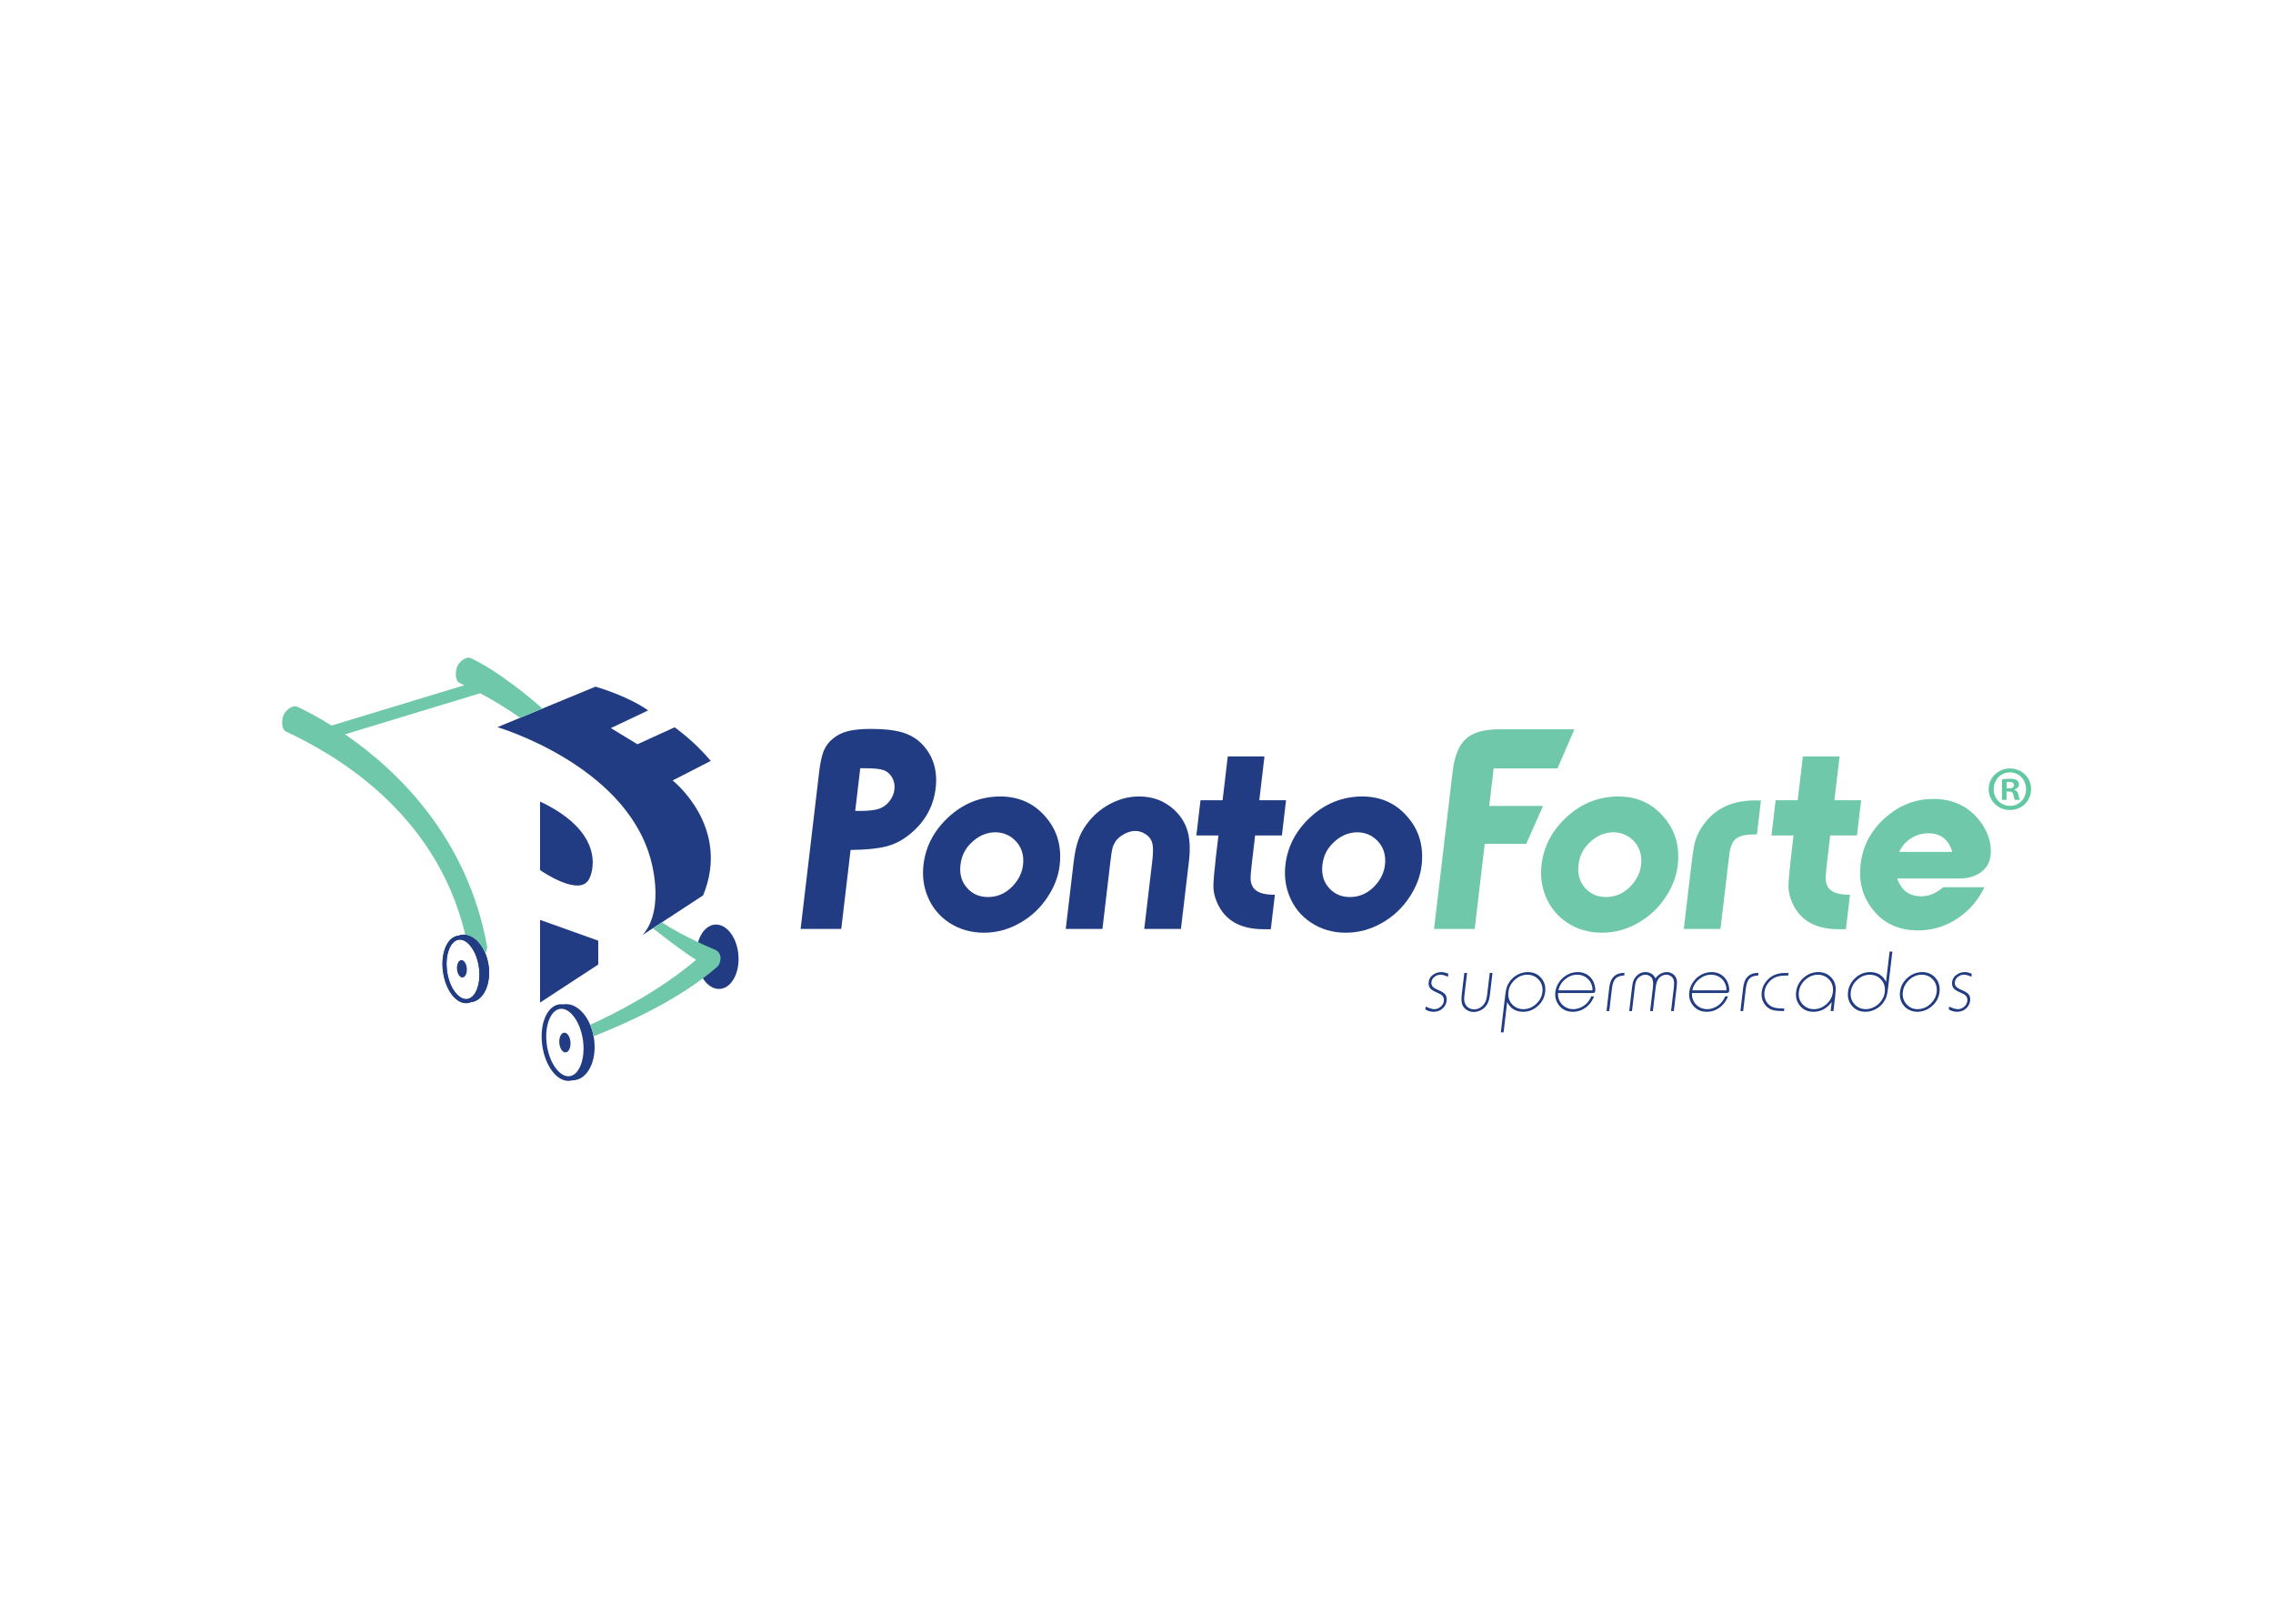 <?xml version="1.0" encoding="UTF-8" standalone="no"?>
<svg
   xmlns:dc="http://purl.org/dc/elements/1.1/"
   xmlns:cc="http://creativecommons.org/ns#"
   xmlns:rdf="http://www.w3.org/1999/02/22-rdf-syntax-ns#"
   xmlns:svg="http://www.w3.org/2000/svg"
   xmlns="http://www.w3.org/2000/svg"
   viewBox="0 0 793.701 566.929"
   height="566.929"
   width="793.701"
   xml:space="preserve"
   id="svg2"
   version="1.1"><defs
     id="defs6"><clipPath
       id="clipPath18"
       clipPathUnits="userSpaceOnUse"><path
         id="path16"
         d="M 0,425.197 H 595.276 V 0 H 0 Z" /></clipPath></defs><g
     transform="matrix(1.333,0,0,-1.333,0,566.929)"
     id="g10"><g
       id="g12"><g
         clip-path="url(#clipPath18)"
         id="g14"><g
           transform="translate(379.303,169.464)"
           id="g20"><path
             id="path22"
             style="fill:#223c83;fill-opacity:1;fill-rule:nonzero;stroke:none"
             d="m 0,0 c -0.773,0.358 -1.422,0.537 -1.948,0.537 -0.586,0 -1.115,-0.186 -1.585,-0.559 -0.472,-0.374 -0.738,-0.82 -0.798,-1.337 -0.056,-0.466 0.033,-0.848 0.264,-1.149 0.231,-0.302 0.647,-0.581 1.249,-0.84 1.002,-0.419 1.658,-0.796 1.969,-1.131 0.427,-0.45 0.596,-1.043 0.508,-1.783 -0.103,-0.876 -0.504,-1.599 -1.205,-2.171 -0.614,-0.495 -1.363,-0.742 -2.247,-0.742 -0.677,0 -1.389,0.197 -2.135,0.594 l 0.092,0.776 c 0.952,-0.457 1.713,-0.684 2.285,-0.684 0.677,0 1.284,0.266 1.82,0.8 0.38,0.387 0.603,0.844 0.665,1.37 0.081,0.686 -0.154,1.226 -0.701,1.623 -0.133,0.092 -0.698,0.37 -1.695,0.834 -0.527,0.244 -0.927,0.529 -1.2,0.857 -0.341,0.411 -0.471,0.952 -0.392,1.622 0.106,0.892 0.575,1.585 1.412,2.08 0.581,0.351 1.223,0.526 1.923,0.526 0.558,0 1.16,-0.15 1.81,-0.446 z" /></g><g
           transform="translate(383.584,170.458)"
           id="g24"><path
             id="path26"
             style="fill:#223c83;fill-opacity:1;fill-rule:nonzero;stroke:none"
             d="M 0,0 H 0.721 L 0.062,-5.564 c -0.078,-0.664 -0.108,-1.159 -0.09,-1.486 0.019,-0.328 0.097,-0.655 0.232,-0.983 0.196,-0.464 0.505,-0.83 0.922,-1.096 0.418,-0.267 0.897,-0.401 1.438,-0.401 0.518,0 1.009,0.126 1.474,0.378 0.463,0.251 0.851,0.597 1.161,1.04 0.231,0.335 0.403,0.685 0.519,1.05 0.115,0.366 0.212,0.869 0.287,1.509 L 6.661,0 H 7.382 L 6.709,-5.69 C 6.566,-6.901 6.27,-7.823 5.821,-8.456 5.455,-8.981 4.971,-9.404 4.37,-9.724 c -0.625,-0.328 -1.262,-0.491 -1.91,-0.491 -0.853,0 -1.583,0.266 -2.189,0.8 -0.47,0.418 -0.771,0.912 -0.906,1.479 -0.135,0.568 -0.139,1.381 -0.014,2.44 z" /></g><g
           transform="translate(400.114,170.001)"
           id="g28"><path
             id="path30"
             style="fill:#223c83;fill-opacity:1;fill-rule:nonzero;stroke:none"
             d="m 0,0 c -1.334,0 -2.52,-0.529 -3.559,-1.588 -0.813,-0.823 -1.284,-1.775 -1.412,-2.856 -0.169,-1.425 0.199,-2.579 1.099,-3.463 0.773,-0.746 1.704,-1.119 2.793,-1.119 1.326,0 2.492,0.494 3.501,1.484 0.869,0.854 1.374,1.859 1.511,3.017 0.162,1.371 -0.229,2.513 -1.171,3.428 C 2.028,-0.389 1.109,-0.022 0,0 m -5.302,-7.152 -0.938,-7.942 h -0.721 l 1.146,9.69 c 0.106,0.906 0.242,1.611 0.404,2.113 0.163,0.503 0.412,0.994 0.751,1.474 0.559,0.8 1.289,1.424 2.187,1.875 0.819,0.418 1.674,0.628 2.565,0.628 1.524,0 2.726,-0.553 3.609,-1.657 C 4.498,-1.962 4.815,-3.143 4.653,-4.514 4.469,-6.075 3.748,-7.37 2.492,-8.398 1.42,-9.274 0.219,-9.712 -1.113,-9.712 c -1.943,0 -3.339,0.853 -4.189,2.56" /></g><g
           transform="translate(417.161,165.898)"
           id="g32"><path
             id="path34"
             style="fill:#223c83;fill-opacity:1;fill-rule:nonzero;stroke:none"
             d="M 0,0 C 0.021,0.572 -0.062,1.094 -0.25,1.565 -0.569,2.404 -1.103,3.051 -1.848,3.508 -2.486,3.904 -3.203,4.103 -3.994,4.103 -5.146,4.103 -6.195,3.708 -7.146,2.92 -8.096,2.132 -8.688,1.158 -8.924,0 Z m 0.421,-1.564 c -0.411,-1.03 -0.955,-1.852 -1.629,-2.469 -1.146,-1.051 -2.46,-1.576 -3.946,-1.576 -1.508,0 -2.698,0.541 -3.567,1.622 -0.832,1.02 -1.167,2.213 -1.005,3.576 0.119,1.005 0.502,1.939 1.153,2.8 0.542,0.715 1.199,1.283 1.972,1.702 0.862,0.465 1.761,0.697 2.699,0.697 1.348,0 2.465,-0.453 3.347,-1.359 C 0.104,2.751 0.519,1.874 0.688,0.8 0.742,0.419 0.754,0.107 0.726,-0.137 0.696,-0.381 0.629,-0.533 0.519,-0.594 0.408,-0.655 0.146,-0.685 -0.264,-0.685 h -8.763 c -0.046,-0.769 0.092,-1.47 0.414,-2.102 0.341,-0.655 0.817,-1.17 1.428,-1.543 0.638,-0.397 1.351,-0.594 2.135,-0.594 0.784,0 1.552,0.201 2.3,0.606 1.114,0.601 1.923,1.519 2.427,2.754 z" /></g><g
           transform="translate(425.557,170.48)"
           id="g36"><path
             id="path38"
             style="fill:#223c83;fill-opacity:1;fill-rule:nonzero;stroke:none"
             d="M 0,0 -0.081,-0.686 C -1.12,-0.716 -1.883,-0.988 -2.365,-1.502 -2.85,-2.017 -3.164,-2.891 -3.31,-4.125 l -0.695,-5.884 h -0.721 l 0.705,5.953 C -3.784,-1.337 -2.444,0.016 0,0" /></g><g
           transform="translate(433.639,169.041)"
           id="g40"><path
             id="path42"
             style="fill:#223c83;fill-opacity:1;fill-rule:nonzero;stroke:none"
             d="M 0,0 C 0.319,0.434 0.652,0.766 0.998,0.994 1.636,1.428 2.294,1.646 2.972,1.646 3.467,1.646 3.933,1.521 4.368,1.274 4.803,1.026 5.129,0.697 5.349,0.286 5.515,-0.042 5.612,-0.389 5.643,-0.754 5.67,-1.12 5.644,-1.664 5.558,-2.388 L 4.827,-8.569 H 4.106 l 0.731,6.181 C 4.941,-1.505 4.926,-0.842 4.787,-0.4 4.666,-0.004 4.425,0.322 4.062,0.577 3.7,0.832 3.298,0.96 2.856,0.96 2.445,0.96 2.046,0.852 1.658,0.635 1.271,0.417 0.965,0.133 0.74,-0.217 0.406,-0.727 0.184,-1.455 0.071,-2.399 l -0.729,-6.17 h -0.72 l 0.734,6.215 c 0.124,1.043 0.052,1.817 -0.215,2.32 -0.164,0.297 -0.408,0.537 -0.733,0.72 -0.324,0.183 -0.671,0.274 -1.037,0.274 -0.373,0 -0.743,-0.093 -1.112,-0.279 -0.368,-0.188 -0.678,-0.437 -0.928,-0.749 -0.214,-0.268 -0.37,-0.56 -0.47,-0.88 -0.098,-0.321 -0.189,-0.838 -0.274,-1.555 L -6.13,-8.569 h -0.721 l 0.752,6.364 c 0.079,0.67 0.197,1.209 0.352,1.617 0.154,0.407 0.389,0.778 0.703,1.113 0.682,0.747 1.499,1.121 2.451,1.121 C -1.999,1.646 -1.469,1.496 -1,1.2 -0.532,0.902 -0.199,0.503 0,0" /></g><g
           transform="translate(452.242,165.898)"
           id="g44"><path
             id="path46"
             style="fill:#223c83;fill-opacity:1;fill-rule:nonzero;stroke:none"
             d="M 0,0 C 0.021,0.572 -0.062,1.094 -0.25,1.565 -0.569,2.404 -1.103,3.051 -1.849,3.508 -2.486,3.904 -3.203,4.103 -3.994,4.103 -5.146,4.103 -6.195,3.708 -7.146,2.92 -8.096,2.132 -8.688,1.158 -8.924,0 Z m 0.421,-1.564 c -0.411,-1.03 -0.955,-1.852 -1.629,-2.469 -1.146,-1.051 -2.46,-1.576 -3.946,-1.576 -1.508,0 -2.698,0.541 -3.568,1.622 -0.831,1.02 -1.166,2.213 -1.005,3.576 0.12,1.005 0.503,1.939 1.154,2.8 0.542,0.715 1.199,1.283 1.972,1.702 0.862,0.465 1.761,0.697 2.699,0.697 1.348,0 2.465,-0.453 3.347,-1.359 C 0.104,2.751 0.519,1.874 0.688,0.8 0.742,0.419 0.754,0.107 0.726,-0.137 0.696,-0.381 0.629,-0.533 0.519,-0.594 0.408,-0.655 0.146,-0.685 -0.264,-0.685 h -8.763 c -0.046,-0.769 0.092,-1.47 0.414,-2.102 0.341,-0.655 0.817,-1.17 1.428,-1.543 0.638,-0.397 1.351,-0.594 2.135,-0.594 0.784,0 1.552,0.201 2.3,0.606 1.114,0.601 1.923,1.519 2.427,2.754 z" /></g><g
           transform="translate(460.637,170.48)"
           id="g48"><path
             id="path50"
             style="fill:#223c83;fill-opacity:1;fill-rule:nonzero;stroke:none"
             d="M 0,0 -0.082,-0.686 C -1.12,-0.716 -1.883,-0.988 -2.366,-1.502 -2.85,-2.017 -3.164,-2.891 -3.31,-4.125 l -0.696,-5.884 h -0.72 l 0.704,5.953 C -3.784,-1.337 -2.444,0.016 0,0" /></g><g
           transform="translate(468.43,169.772)"
           id="g52"><path
             id="path54"
             style="fill:#223c83;fill-opacity:1;fill-rule:nonzero;stroke:none"
             d="m 0,0 h -0.719 c -0.907,0 -1.661,-0.104 -2.264,-0.309 -0.77,-0.258 -1.44,-0.704 -2.01,-1.337 -0.699,-0.769 -1.111,-1.66 -1.231,-2.673 -0.109,-0.93 0.055,-1.76 0.495,-2.492 0.388,-0.639 0.902,-1.099 1.539,-1.381 0.637,-0.283 1.485,-0.423 2.544,-0.423 0.121,0 0.332,0.003 0.629,0.011 L -1.1,-9.301 c -1.232,0 -2.171,0.08 -2.815,0.24 -1.074,0.266 -1.903,0.911 -2.492,1.931 -0.482,0.83 -0.659,1.759 -0.538,2.787 0.158,1.333 0.742,2.481 1.754,3.44 1.011,0.953 2.277,1.474 3.796,1.566 0.299,0.015 0.791,0.023 1.476,0.023 z" /></g><g
           transform="translate(476.255,170.001)"
           id="g56"><path
             id="path58"
             style="fill:#223c83;fill-opacity:1;fill-rule:nonzero;stroke:none"
             d="m 0,0 c -1.279,0 -2.429,-0.477 -3.448,-1.428 -0.916,-0.861 -1.446,-1.893 -1.588,-3.097 -0.16,-1.356 0.217,-2.484 1.132,-3.382 0.757,-0.746 1.688,-1.119 2.793,-1.119 1.294,0 2.448,0.486 3.463,1.462 0.876,0.837 1.381,1.828 1.516,2.971 C 4.03,-3.223 3.691,-2.1 2.851,-1.224 2.104,-0.438 1.155,-0.03 0,0 m 3.577,-7.152 c -1.253,-1.707 -2.85,-2.56 -4.793,-2.56 -1.546,0 -2.759,0.566 -3.638,1.701 -0.759,0.99 -1.06,2.157 -0.901,3.497 0.19,1.601 0.94,2.914 2.249,3.943 1.058,0.838 2.239,1.257 3.542,1.257 1.287,0 2.369,-0.415 3.246,-1.246 0.803,-0.754 1.246,-1.703 1.332,-2.845 0.03,-0.45 -0.006,-1.116 -0.11,-1.999 L 4.017,-9.529 H 3.296 Z" /></g><g
           transform="translate(489.833,170.001)"
           id="g60"><path
             id="path62"
             style="fill:#223c83;fill-opacity:1;fill-rule:nonzero;stroke:none"
             d="m 0,0 c -1.309,0 -2.477,-0.499 -3.5,-1.497 -0.871,-0.846 -1.373,-1.848 -1.51,-3.005 -0.164,-1.387 0.226,-2.529 1.171,-3.428 0.759,-0.731 1.679,-1.096 2.761,-1.096 0.777,0 1.54,0.206 2.291,0.616 0.812,0.442 1.459,1.044 1.938,1.806 0.412,0.647 0.66,1.321 0.742,2.022 0.169,1.424 -0.199,2.578 -1.1,3.462 C 2.05,-0.396 1.118,-0.022 0,0 m 4.225,-1.874 0.938,7.941 h 0.72 L 4.737,-3.622 C 4.631,-4.528 4.496,-5.233 4.333,-5.736 4.171,-6.239 3.92,-6.729 3.582,-7.21 3.023,-8.011 2.294,-8.635 1.396,-9.084 0.569,-9.503 -0.286,-9.712 -1.17,-9.712 c -1.523,0 -2.727,0.552 -3.609,1.656 -0.797,0.991 -1.116,2.171 -0.952,3.542 0.183,1.562 0.905,2.857 2.162,3.886 1.07,0.875 2.272,1.314 3.605,1.314 1.943,0 3.338,-0.854 4.189,-2.56" /></g><g
           transform="translate(503.424,170.001)"
           id="g64"><path
             id="path66"
             style="fill:#223c83;fill-opacity:1;fill-rule:nonzero;stroke:none"
             d="m 0,0 c -1.304,0 -2.464,-0.507 -3.482,-1.52 -0.855,-0.853 -1.35,-1.85 -1.485,-2.994 -0.157,-1.333 0.201,-2.449 1.077,-3.347 0.754,-0.777 1.673,-1.165 2.754,-1.165 1.356,0 2.54,0.505 3.55,1.519 0.856,0.853 1.349,1.84 1.482,2.959 0.158,1.341 -0.2,2.468 -1.075,3.383 C 2.096,-0.411 1.155,-0.022 0,0 m 0.081,0.686 c 1.515,0 2.725,-0.561 3.63,-1.68 C 4.493,-1.969 4.804,-3.158 4.638,-4.56 4.453,-6.121 3.713,-7.411 2.419,-8.433 1.337,-9.286 0.12,-9.712 -1.228,-9.712 c -0.824,0 -1.59,0.205 -2.303,0.617 -0.828,0.472 -1.432,1.139 -1.81,1.999 -0.355,0.792 -0.478,1.654 -0.368,2.582 0.188,1.584 0.932,2.892 2.233,3.919 1.043,0.83 2.229,1.258 3.557,1.281" /></g><g
           transform="translate(516.426,169.464)"
           id="g68"><path
             id="path70"
             style="fill:#223c83;fill-opacity:1;fill-rule:nonzero;stroke:none"
             d="m 0,0 c -0.773,0.358 -1.422,0.537 -1.948,0.537 -0.587,0 -1.115,-0.186 -1.585,-0.559 -0.472,-0.374 -0.738,-0.82 -0.799,-1.337 -0.055,-0.466 0.033,-0.848 0.264,-1.149 0.232,-0.302 0.648,-0.581 1.25,-0.84 1.002,-0.419 1.658,-0.796 1.969,-1.131 0.426,-0.45 0.596,-1.043 0.508,-1.783 -0.103,-0.876 -0.505,-1.599 -1.205,-2.171 -0.614,-0.495 -1.364,-0.742 -2.247,-0.742 -0.678,0 -1.389,0.197 -2.135,0.594 l 0.092,0.776 c 0.952,-0.457 1.713,-0.684 2.284,-0.684 0.678,0 1.284,0.266 1.821,0.8 0.38,0.387 0.602,0.844 0.665,1.37 0.081,0.686 -0.154,1.226 -0.701,1.623 -0.134,0.092 -0.699,0.37 -1.695,0.834 -0.527,0.244 -0.928,0.529 -1.2,0.857 -0.341,0.411 -0.471,0.952 -0.392,1.622 0.106,0.892 0.575,1.585 1.411,2.08 0.581,0.351 1.223,0.526 1.924,0.526 0.557,0 1.16,-0.15 1.81,-0.446 z" /></g><g
           transform="translate(193.433,175.132)"
           id="g72"><path
             id="path74"
             style="fill:#223c83;fill-opacity:1;fill-rule:nonzero;stroke:none"
             d="m 0,0 c 0.365,-4.652 -1.793,-8.617 -4.821,-8.854 -3.029,-0.238 -5.78,3.341 -6.145,7.994 -0.364,4.652 1.794,8.617 4.822,8.854 C -3.115,8.231 -0.364,4.652 0,0" /></g><g
           transform="translate(141.47,215.363)"
           id="g76"><path
             id="path78"
             style="fill:#223c83;fill-opacity:1;fill-rule:nonzero;stroke:none"
             d="m 0,0 v -17.955 c 0,0 10.822,-7.613 13.031,-1.958 0,0 5.522,11.11 -13.031,19.913" /></g><g
           transform="translate(156.711,172.667)"
           id="g80"><path
             id="path82"
             style="fill:#223c83;fill-opacity:1;fill-rule:nonzero;stroke:none"
             d="m 0,0 v 6.25 l -15.24,5.439 V -9.968 Z" /></g><g
           transform="translate(145.667,145.403)"
           id="g84"><path
             id="path86"
             style="fill:#223c83;fill-opacity:1;fill-rule:nonzero;stroke:none"
             d="m 0,0 c -1.201,1.549 -2.058,3.73 -2.41,6.143 -0.352,2.412 -0.156,4.747 0.552,6.574 0.662,1.712 1.685,2.751 2.881,2.926 0.121,0.016 0.241,0.025 0.362,0.025 1.089,0 2.223,-0.699 3.235,-2.005 C 5.822,12.114 6.677,9.934 7.029,7.521 7.728,2.746 6.155,-1.604 3.597,-1.979 2.4,-2.157 1.125,-1.45 0,0 m 9.939,7.856 c -0.801,5.49 -4.346,9.517 -7.918,8.995 -0.034,-0.005 -0.066,-0.016 -0.099,-0.022 -0.358,0.05 -0.716,0.06 -1.073,0.008 -1.646,-0.239 -3.006,-1.549 -3.833,-3.684 -0.782,-2.019 -1.002,-4.57 -0.62,-7.185 0.381,-2.614 1.323,-4.996 2.649,-6.708 1.25,-1.612 2.717,-2.473 4.184,-2.473 0.182,0 0.363,0.013 0.542,0.039 0.162,0.024 0.316,0.066 0.47,0.109 0.228,-0.003 0.455,0.004 0.684,0.039 3.571,0.521 5.816,5.393 5.014,10.882" /></g><g
           transform="translate(149.437,152.349)"
           id="g88"><path
             id="path90"
             style="fill:#223c83;fill-opacity:1;fill-rule:nonzero;stroke:none"
             d="m 0,0 c 0.112,-1.428 -0.451,-2.637 -1.258,-2.7 -0.806,-0.064 -1.552,1.043 -1.664,2.471 -0.111,1.427 0.451,2.636 1.259,2.7 C -0.856,2.534 -0.111,1.428 0,0" /></g><g
           transform="translate(119.25,165.381)"
           id="g92"><path
             id="path94"
             style="fill:#223c83;fill-opacity:1;fill-rule:nonzero;stroke:none"
             d="m 0,0 c -1.059,1.365 -1.813,3.287 -2.123,5.412 -0.311,2.125 -0.138,4.183 0.485,5.793 0.584,1.509 1.486,2.424 2.539,2.578 0.107,0.015 0.212,0.023 0.32,0.023 0.959,0 1.959,-0.617 2.85,-1.767 C 5.13,10.674 5.884,8.753 6.193,6.627 6.809,2.419 5.424,-1.414 3.17,-1.744 2.115,-1.901 0.991,-1.277 0,0 M 8.731,7.103 C 8.021,11.967 4.895,15.537 1.747,15.078 1.457,15.035 1.181,14.951 0.913,14.846 0.857,14.841 0.803,14.844 0.748,14.836 -0.702,14.624 -1.901,13.471 -2.63,11.59 -3.318,9.811 -3.513,7.562 -3.176,5.259 c 0.336,-2.304 1.165,-4.404 2.335,-5.911 1.101,-1.42 2.393,-2.179 3.687,-2.179 0.159,0 0.319,0.012 0.477,0.034 0.292,0.043 0.57,0.133 0.836,0.249 0.054,0.005 0.108,0.002 0.161,0.01 3.148,0.46 5.122,4.776 4.411,9.641" /></g><g
           transform="translate(119.25,165.381)"
           id="g96"><path
             id="path98"
             style="fill:#223c83;fill-opacity:1;fill-rule:nonzero;stroke:none"
             d="m 0,0 c -1.059,1.365 -1.813,3.287 -2.123,5.412 -0.311,2.125 -0.138,4.183 0.485,5.793 0.584,1.509 1.486,2.424 2.539,2.578 0.107,0.015 0.212,0.023 0.32,0.023 0.959,0 1.959,-0.617 2.85,-1.767 C 5.13,10.674 5.884,8.753 6.193,6.627 6.809,2.419 5.424,-1.414 3.17,-1.744 2.115,-1.901 0.991,-1.277 0,0 M 8.731,7.103 C 8.021,11.967 4.895,15.537 1.747,15.078 1.457,15.035 1.181,14.951 0.913,14.846 0.857,14.841 0.803,14.844 0.748,14.836 -0.702,14.624 -1.901,13.471 -2.63,11.59 -3.318,9.811 -3.513,7.562 -3.176,5.259 c 0.336,-2.304 1.165,-4.404 2.335,-5.911 1.101,-1.42 2.393,-2.179 3.687,-2.179 0.159,0 0.319,0.012 0.477,0.034 0.292,0.043 0.57,0.133 0.836,0.249 0.054,0.005 0.108,0.002 0.161,0.01 3.148,0.46 5.122,4.776 4.411,9.641" /></g><g
           transform="translate(122.286,171.65)"
           id="g100"><path
             id="path102"
             style="fill:#223c83;fill-opacity:1;fill-rule:nonzero;stroke:none"
             d="m 0,0 c 0.099,-1.258 -0.397,-2.323 -1.108,-2.379 -0.711,-0.056 -1.368,0.919 -1.466,2.177 -0.1,1.258 0.397,2.323 1.108,2.379 C -0.755,2.232 -0.099,1.258 0,0" /></g><g
           transform="translate(176.202,220.876)"
           id="g104"><path
             id="path106"
             style="fill:#223c83;fill-opacity:1;fill-rule:nonzero;stroke:none"
             d="M 0,0 9.983,5.122 C 8.477,6.933 5.295,10.408 0.536,13.936 l -9.756,-4.453 -6.965,4.238 9.774,4.627 c -3.222,2.287 -8.268,4.555 -13.793,6.233 L -45.9,13.964 c 0,0 32.812,-9.63 39.959,-33.941 0,0 4.307,-13.376 -1.909,-20.478 L 7.987,-30.098 C 15.401,-12.075 0,0 0,0" /></g><g
           transform="translate(188.734,174.676)"
           id="g108"><path
             id="path110"
             style="fill:#70c8aa;fill-opacity:1;fill-rule:nonzero;stroke:none"
             d="M 0,0 C -0.101,0.745 -0.543,1.401 -1.195,1.773 -1.277,1.82 -9.067,4.941 -15.364,9.027 l -2.347,-1.535 c 3.945,-3.096 8.517,-6.566 11.327,-8.263 -9.515,-8.107 -21.158,-14.024 -27.748,-17.026 0.389,-0.92 0.692,-1.928 0.893,-2.997 7.239,2.812 22.19,9.247 32.456,18.255 C -0.219,-2.044 0.101,-0.745 0,0" /></g><g
           transform="translate(90.376,232.962)"
           id="g112"><path
             id="path114"
             style="fill:#70c8aa;fill-opacity:1;fill-rule:nonzero;stroke:none"
             d="M 0,0 35.41,10.758 C 38.53,9.092 42.125,6.97 45.882,4.34 l 5.856,2.42 c -7.303,6.364 -13.967,10.945 -18.728,13.18 -1.24,0.58 -2.996,-0.851 -3.578,-2.088 -0.581,-1.24 -0.657,-3.81 0.582,-4.392 0.396,-0.187 0.818,-0.388 1.251,-0.597 L -3.512,2.297 c -3.438,2.144 -6.527,3.774 -8.971,4.922 -1.241,0.579 -2.996,-0.851 -3.578,-2.088 -0.582,-1.24 -0.657,-3.811 0.582,-4.393 11.583,-5.438 39.179,-20.375 46.992,-53.227 2.087,-0.187 4.06,-2.052 5.211,-4.793 0.402,0.535 0.594,1.224 0.464,1.935 C 32.029,-27.259 14.084,-9.64 0,0" /></g><g
           transform="translate(234.303,218.528)"
           id="g116"><path
             id="path118"
             style="fill:#223c83;fill-opacity:1;fill-rule:nonzero;stroke:none"
             d="m 0,0 c -0.13,-1.098 -0.557,-2.113 -1.279,-3.044 -0.724,-0.933 -1.593,-1.59 -2.608,-1.973 -1.147,-0.408 -2.869,-0.612 -5.166,-0.612 h -1.224 l 1.321,11.183 h 1.186 c 2.375,0 4.014,-0.167 4.921,-0.498 C -1.894,4.724 -1.146,4.079 -0.608,3.122 -0.07,2.164 0.133,1.124 0,0 m 7.123,11.987 c -1.37,1.379 -3.079,2.367 -5.126,2.969 -2.049,0.598 -4.77,0.899 -8.166,0.899 -2.4,0 -4.362,-0.186 -5.888,-0.555 -1.523,-0.37 -2.837,-1.003 -3.937,-1.896 -1.124,-0.868 -1.952,-1.934 -2.485,-3.198 -0.532,-1.264 -0.942,-3.109 -1.229,-5.534 l -4.87,-41.206 h 10.647 l 2.445,20.68 c 4.012,0.05 7.112,0.357 9.298,0.918 2.185,0.562 4.196,1.583 6.032,3.064 4.055,3.217 6.375,7.289 6.958,12.217 0.552,4.672 -0.675,8.552 -3.679,11.642" /></g><g
           transform="translate(267.983,198.729)"
           id="g120"><path
             id="path122"
             style="fill:#223c83;fill-opacity:1;fill-rule:nonzero;stroke:none"
             d="m 0,0 c -0.243,-2.068 -1.182,-3.944 -2.811,-5.629 -1.799,-1.839 -3.924,-2.759 -6.376,-2.759 -2.169,0 -3.957,0.754 -5.361,2.26 -1.518,1.634 -2.13,3.702 -1.834,6.204 0.257,2.17 1.112,3.995 2.563,5.477 1.948,2.016 4.161,3.025 6.638,3.025 C -5.222,8.527 -3.564,7.862 -2.208,6.587 -0.419,4.877 0.317,2.681 0,0 m -6.035,17.961 c -4.856,-0.051 -9.131,-1.66 -12.824,-4.825 -4.206,-3.626 -6.612,-7.98 -7.211,-13.06 -0.348,-2.935 0.013,-5.705 1.086,-8.309 1.169,-2.86 3.041,-5.146 5.624,-6.857 2.675,-1.761 5.713,-2.641 9.107,-2.641 3.346,0 6.523,0.868 9.537,2.604 2.874,1.633 5.243,3.856 7.108,6.663 1.798,2.706 2.867,5.476 3.203,8.311 0.56,4.748 -0.505,8.807 -3.197,12.178 -3.105,3.957 -7.249,5.936 -12.433,5.936" /></g><g
           transform="translate(307.533,213.244)"
           id="g124"><path
             id="path126"
             style="fill:#223c83;fill-opacity:1;fill-rule:nonzero;stroke:none"
             d="m 0,0 c -2.512,2.296 -5.554,3.446 -9.129,3.446 -2.45,0 -4.842,-0.574 -7.174,-1.724 -2.197,-1.097 -4.109,-2.591 -5.736,-4.48 -1.276,-1.507 -2.229,-3.077 -2.854,-4.71 -0.629,-1.635 -1.095,-3.754 -1.403,-6.358 l -2.059,-17.424 h 9.611 l 2.105,17.809 c 0.196,1.658 0.372,2.781 0.532,3.369 0.16,0.588 0.427,1.174 0.801,1.761 0.55,0.766 1.316,1.411 2.299,1.934 0.981,0.523 1.931,0.785 2.85,0.785 0.892,0 1.756,-0.255 2.589,-0.765 0.834,-0.512 1.408,-1.163 1.722,-1.954 0.403,-0.918 0.458,-2.604 0.169,-5.054 L -7.791,-31.25 h 9.612 l 2.101,17.77 c 0.367,3.113 0.244,5.738 -0.371,7.869 C 2.934,-3.479 1.751,-1.608 0,0" /></g><g
           transform="translate(328.787,206.465)"
           id="g128"><path
             id="path130"
             style="fill:#223c83;fill-opacity:1;fill-rule:nonzero;stroke:none"
             d="M 0,0 H 7.01 L 8.101,9.229 H 1.092 L 2.449,20.717 H -7.163 L -8.521,9.229 h -5.783 L -15.395,0 h 5.784 l -0.693,-5.86 c -0.409,-3.676 -0.619,-6.096 -0.628,-7.257 -0.01,-1.162 0.176,-2.292 0.556,-3.389 1.844,-5.361 6.032,-8.042 12.569,-8.042 h 1.915 l 1.068,9.037 c -3.121,-0.052 -5.078,0.677 -5.869,2.183 -0.311,0.613 -0.476,1.276 -0.493,1.991 -0.018,0.716 0.111,2.234 0.385,4.558 z" /></g><g
           transform="translate(362.796,198.729)"
           id="g132"><path
             id="path134"
             style="fill:#223c83;fill-opacity:1;fill-rule:nonzero;stroke:none"
             d="m 0,0 c -0.243,-2.068 -1.182,-3.944 -2.811,-5.629 -1.799,-1.839 -3.924,-2.759 -6.376,-2.759 -2.169,0 -3.957,0.754 -5.361,2.26 -1.518,1.634 -2.13,3.702 -1.834,6.204 0.257,2.17 1.111,3.995 2.563,5.477 1.948,2.016 4.161,3.025 6.638,3.025 C -5.222,8.527 -3.564,7.862 -2.207,6.587 -0.419,4.877 0.317,2.681 0,0 m 6.399,12.025 c -3.106,3.957 -7.25,5.936 -12.434,5.936 -4.856,-0.051 -9.131,-1.66 -12.824,-4.825 -4.206,-3.626 -6.612,-7.98 -7.211,-13.06 -0.348,-2.935 0.013,-5.705 1.086,-8.309 1.169,-2.86 3.041,-5.146 5.624,-6.857 2.675,-1.761 5.713,-2.641 9.107,-2.641 3.346,0 6.523,0.868 9.537,2.604 2.874,1.633 5.243,3.856 7.108,6.663 1.798,2.706 2.867,5.476 3.203,8.311 0.56,4.748 -0.505,8.807 -3.196,12.178" /></g><g
           transform="translate(412.422,234.268)"
           id="g136"><path
             id="path138"
             style="fill:#70c8aa;fill-opacity:1;fill-rule:nonzero;stroke:none"
             d="m 0,0 -4.432,-10.225 h -16.715 l -1.165,-9.843 h 14.093 l -4.395,-9.918 h -10.869 l -2.635,-22.288 h -10.648 l 4.867,41.168 c 0.479,4.059 1.628,6.925 3.449,8.597 1.818,1.673 4.692,2.509 8.625,2.509 z" /></g><g
           transform="translate(422.705,207.307)"
           id="g140"><path
             id="path142"
             style="fill:#70c8aa;fill-opacity:1;fill-rule:nonzero;stroke:none"
             d="m 0,0 c -2.477,0 -4.689,-1.009 -6.639,-3.025 -1.45,-1.482 -2.304,-3.307 -2.561,-5.477 -0.296,-2.502 0.315,-4.57 1.833,-6.204 1.405,-1.506 3.191,-2.26 5.362,-2.26 2.451,0 4.576,0.92 6.376,2.759 1.629,1.685 2.566,3.561 2.811,5.629 0.317,2.681 -0.419,4.877 -2.208,6.587 C 3.616,-0.716 1.96,-0.051 0,0 m 1.146,9.383 c 5.184,0 9.329,-1.979 12.434,-5.936 2.691,-3.371 3.757,-7.43 3.195,-12.178 -0.335,-2.835 -1.403,-5.605 -3.202,-8.311 -1.865,-2.808 -4.233,-5.03 -7.107,-6.663 -3.015,-1.736 -6.192,-2.605 -9.537,-2.605 -3.395,0 -6.432,0.881 -9.108,2.642 -2.583,1.711 -4.455,3.997 -5.624,6.856 -1.072,2.605 -1.433,5.374 -1.087,8.31 0.601,5.08 3.005,9.434 7.212,13.06 3.694,3.165 7.968,4.774 12.824,4.825" /></g><g
           transform="translate(450.692,181.994)"
           id="g144"><path
             id="path146"
             style="fill:#70c8aa;fill-opacity:1;fill-rule:nonzero;stroke:none"
             d="m 0,0 h -9.612 l 2.037,17.233 c 0.296,2.501 0.587,4.308 0.871,5.419 0.283,1.111 0.746,2.214 1.388,3.313 3.003,5.131 7.801,7.697 14.389,7.697 0.33,0 0.84,-0.013 1.527,-0.037 L 9.554,24.777 8.4,24.738 C 6.275,24.687 4.785,24.279 3.928,23.514 3.071,22.748 2.524,21.356 2.286,19.34 Z" /></g><g
           transform="translate(469.825,206.465)"
           id="g148"><path
             id="path150"
             style="fill:#70c8aa;fill-opacity:1;fill-rule:nonzero;stroke:none"
             d="m 0,0 h -5.783 l 1.092,9.229 h 5.783 l 1.356,11.488 h 9.613 L 10.703,9.229 h 7.01 L 16.621,0 H 9.612 l -0.8,-6.779 c -0.276,-2.324 -0.405,-3.842 -0.385,-4.558 0.015,-0.715 0.181,-1.378 0.491,-1.991 0.792,-1.506 2.748,-2.235 5.87,-2.183 l -1.068,-9.037 h -1.915 c -6.537,0 -10.726,2.681 -12.569,8.042 -0.38,1.097 -0.566,2.227 -0.556,3.389 0.009,1.161 0.218,3.581 0.628,7.257 z" /></g><g
           transform="translate(497.502,202.176)"
           id="g152"><path
             id="path154"
             style="fill:#70c8aa;fill-opacity:1;fill-rule:nonzero;stroke:none"
             d="M 0,0 H 13.899 C 12.956,3.241 10.875,4.863 7.658,4.863 5.998,4.863 4.485,4.428 3.119,3.561 1.753,2.693 0.713,1.506 0,0 m 22.341,-9.268 c -1.24,-2.503 -2.763,-4.571 -4.564,-6.205 -3.745,-3.396 -8.031,-5.093 -12.856,-5.093 -5.184,0 -9.208,1.915 -12.073,5.745 -2.494,3.318 -3.481,7.174 -2.961,11.564 0.596,5.057 2.92,9.269 6.969,12.639 3.544,2.987 7.577,4.481 12.096,4.481 4.952,0 8.904,-1.788 11.851,-5.362 C 23.275,5.437 24.315,2.26 23.927,-1.034 23.712,-2.848 22.865,-4.29 21.386,-5.362 19.904,-6.436 18.018,-6.971 15.72,-6.971 H -0.519 c 1.062,-3.114 3.175,-4.672 6.342,-4.672 1.939,0 3.847,0.792 5.718,2.375 z" /></g><g
           transform="translate(525.648,220.433)"
           id="g156"><path
             id="path158"
             style="fill:#61c8a2;fill-opacity:1;fill-rule:nonzero;stroke:none"
             d="M 0,0 0.028,0.007 C 0.166,0.042 0.4,0.076 0.735,0.076 1.14,0.075 1.438,-0.008 1.639,-0.161 1.84,-0.313 1.937,-0.535 1.936,-0.793 1.937,-1.089 1.784,-1.304 1.547,-1.437 1.31,-1.57 0.989,-1.628 0.636,-1.628 H 0.038 0 Z m 0.603,-2.449 c 0.705,0.005 1.067,-0.282 1.166,-0.892 0.162,-0.619 0.266,-1.11 0.416,-1.3 h 1.273 c -0.12,0.214 -0.217,0.558 -0.368,1.316 -0.167,0.724 -0.454,1.105 -0.973,1.3 l -0.025,0.009 v 0.027 0.095 l 0.027,0.008 c 0.654,0.198 1.103,0.65 1.103,1.226 0,0.519 -0.228,0.94 -0.516,1.164 -0.393,0.228 -0.848,0.392 -1.871,0.392 -0.878,0 -1.562,-0.065 -2.055,-0.161 v -5.376 h 1.187 v 2.192 h 0.038 z" /></g><g
           transform="translate(529.55,215.495)"
           id="g160"><path
             id="path162"
             style="fill:#61c8a2;fill-opacity:1;fill-rule:nonzero;stroke:none"
             d="m 0,0 c -0.745,-0.788 -1.794,-1.274 -3,-1.274 -1.238,0 -2.312,0.486 -3.074,1.278 -0.763,0.792 -1.215,1.889 -1.215,3.111 0,1.205 0.452,2.302 1.21,3.098 0.759,0.796 1.823,1.291 3.046,1.291 1.222,0 2.279,-0.495 3.029,-1.295 C 0.746,5.409 1.189,4.303 1.189,3.082 1.189,1.876 0.746,0.788 0,0 m -3.033,8.523 c -3.102,0 -5.574,-2.408 -5.574,-5.408 0,-3.067 2.472,-5.475 5.574,-5.475 3.135,10e-4 5.541,2.407 5.541,5.475 0,3.001 -2.406,5.408 -5.541,5.408" /></g></g></g></g></svg>